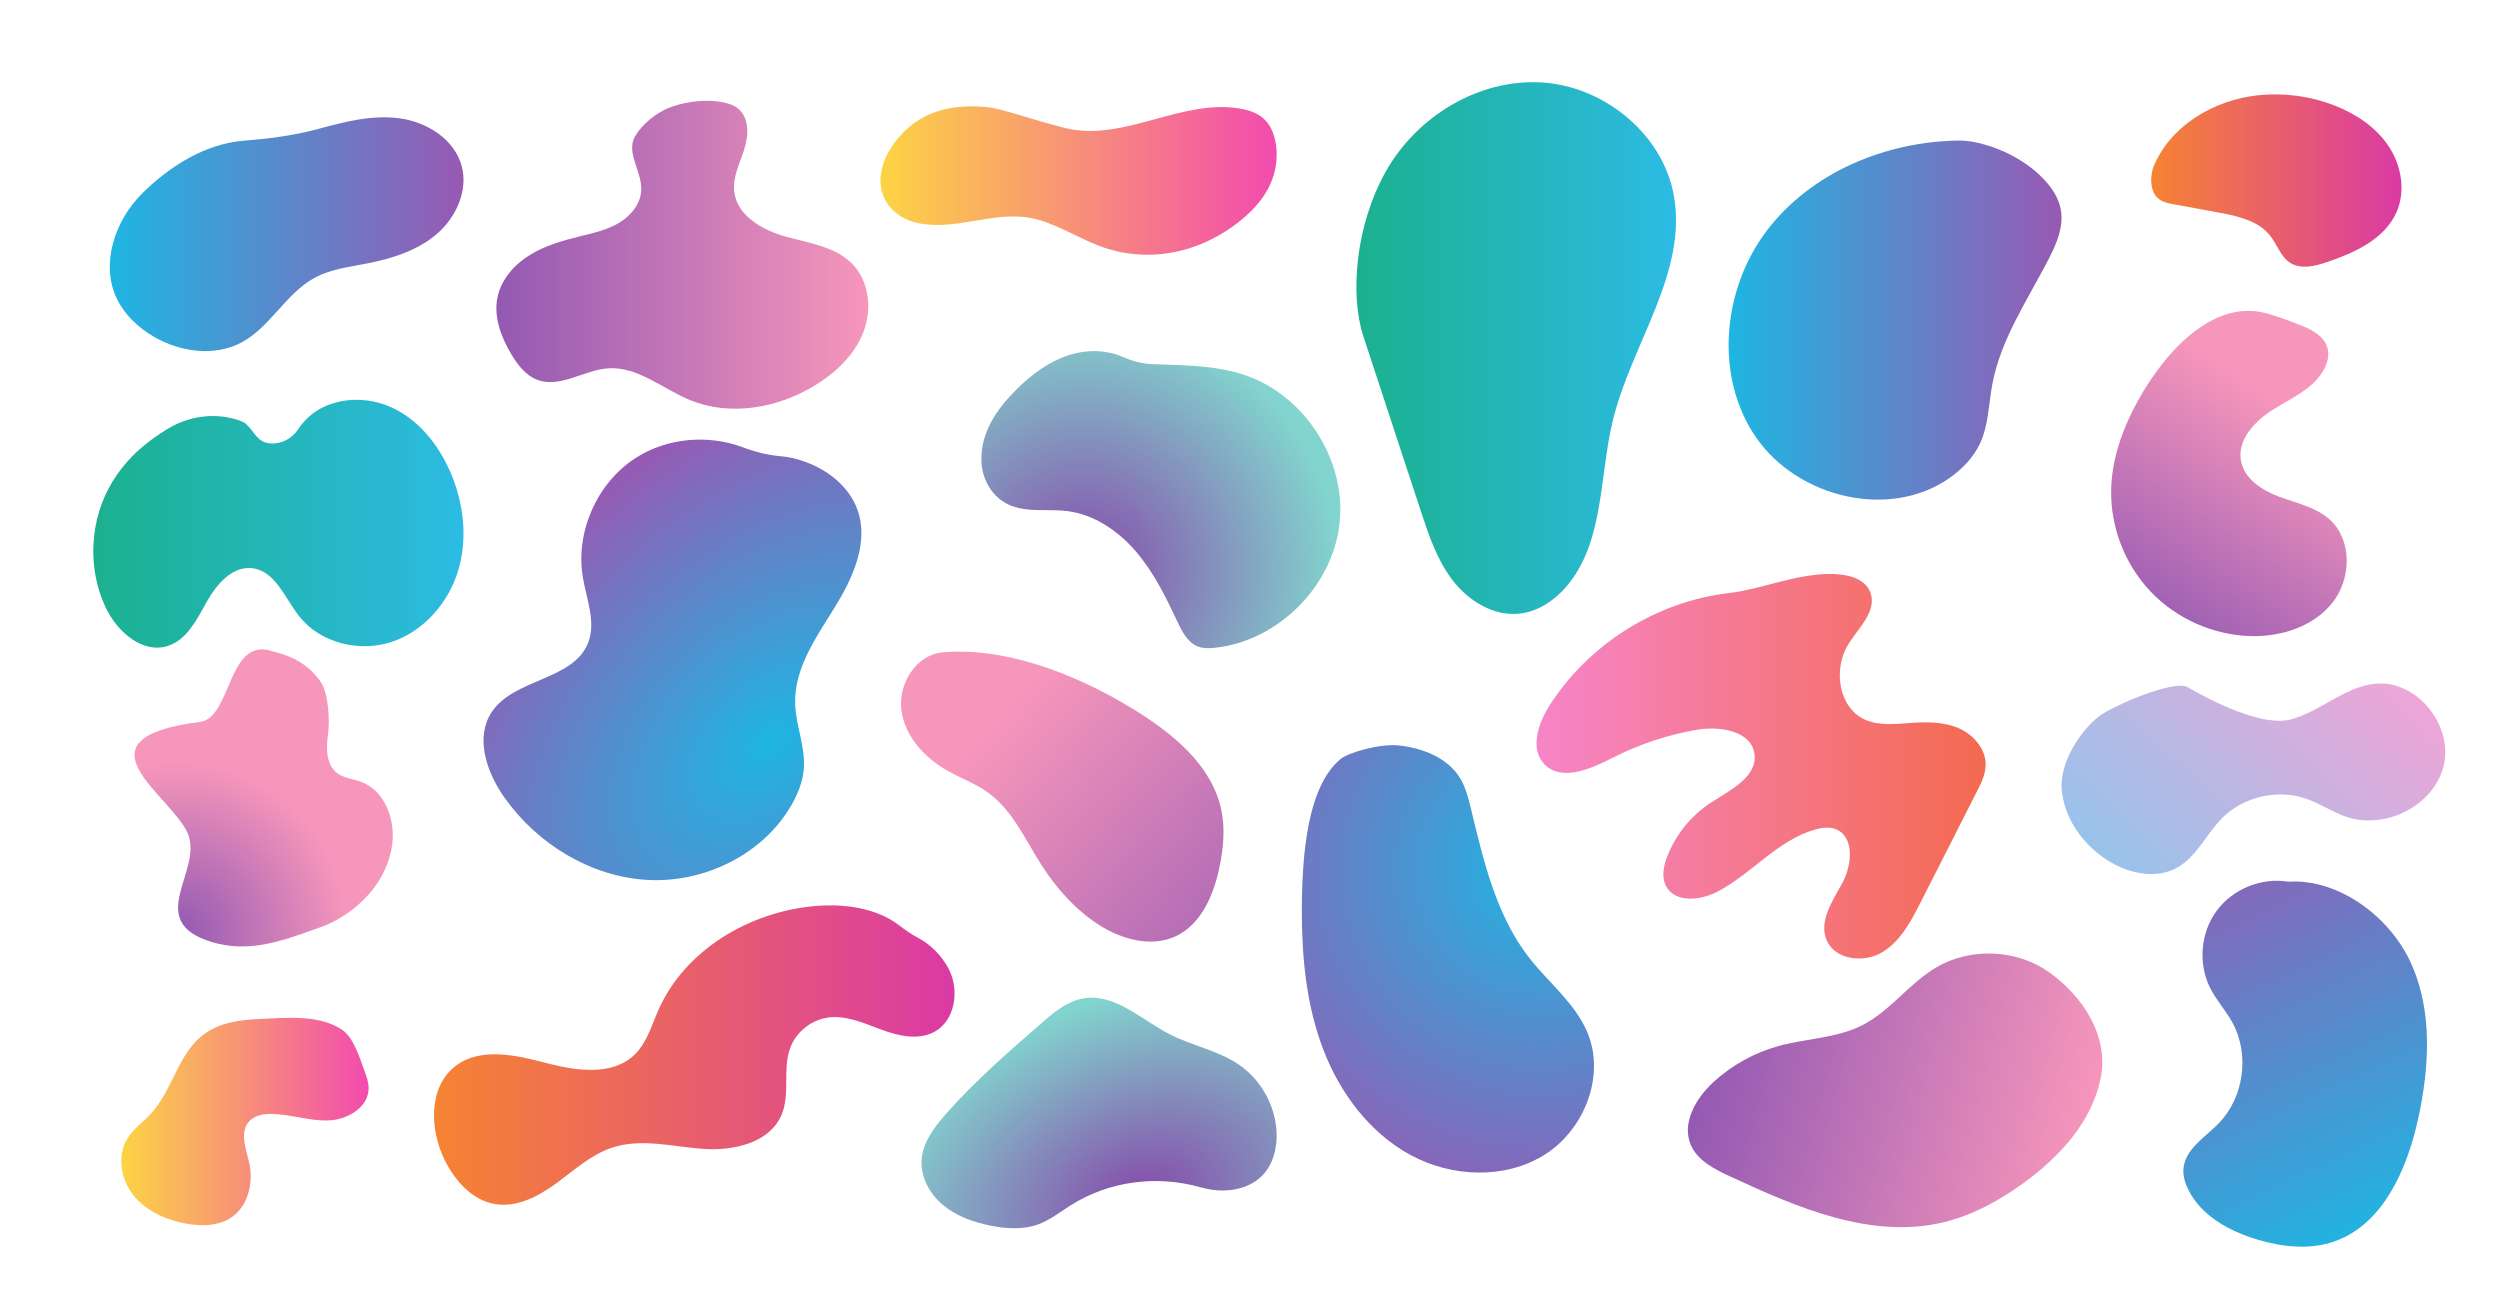 <?xml version="1.0" encoding="UTF-8" standalone="no"?>
<svg
   xmlns:dc="http://purl.org/dc/elements/1.1/"
   xmlns:cc="http://creativecommons.org/ns#"
   xmlns:rdf="http://www.w3.org/1999/02/22-rdf-syntax-ns#"
   xmlns:svg="http://www.w3.org/2000/svg"
   xmlns="http://www.w3.org/2000/svg"
   viewBox="0 0 1266.667 666.667"
   height="666.667"
   width="1266.667"
   xml:space="preserve"
   id="svg2"
   version="1.1"><defs
     id="defs6"><clipPath
       id="clipPath20"
       clipPathUnits="userSpaceOnUse"><path
         id="path18"
         d="m 925.512,4466.36 c -146.028,-11.88 -282.129,-97.68 -385.93,-201.08 -103.785,-103.4 -158.918,-268.92 -94.859,-400.69 29.601,-60.87 81.457,-108.97 139.918,-143.07 100.699,-58.75 231.281,-76.75 333.968,-21.57 109.191,58.68 168.011,186.12 276.991,245.22 60.08,32.6 129.7,41.22 196.81,54.16 95.79,18.49 192.66,48.45 266.9,111.74 74.24,63.27 121.13,166.22 95.2,260.25 -27.8,100.92 -131.61,166.06 -235.32,180.21 -103.72,14.13 -208.2,-12.67 -309.18,-40.23 -100.98,-27.56 -203.98,-38.4 -284.498,-44.94" /></clipPath><linearGradient
       id="linearGradient26"
       spreadMethod="pad"
       gradientTransform="matrix(1344.38,0,0,-1344.38,417.337,4111.08)"
       gradientUnits="userSpaceOnUse"
       y2="0"
       x2="1"
       y1="0"
       x1="0"><stop
         id="stop22"
         offset="0"
         style="stop-opacity:1;stop-color:#1eb6e2" /><stop
         id="stop24"
         offset="1"
         style="stop-opacity:1;stop-color:#9859b3" /></linearGradient><clipPath
       id="clipPath36"
       clipPathUnits="userSpaceOnUse"><path
         id="path34"
         d="m 2540.33,4590.59 c -43.86,-17.79 -98.42,-59.16 -126.77,-108.13 -34.55,-59.66 24.6,-131.21 23.94,-200.16 -0.5,-52.93 -37.8,-99.87 -83.07,-127.3 -45.27,-27.44 -98.02,-39.14 -149.42,-51.79 -66.6,-16.4 -133.66,-35.51 -191.94,-71.67 -58.28,-36.17 -107.53,-91.8 -121.85,-158.87 -16.03,-75.12 13.22,-152.8 52.69,-218.69 24.11,-40.27 54.73,-80.12 98.69,-96.58 86.38,-32.35 176.53,37.35 268.56,43.81 112.68,7.91 207.39,-77.92 311.88,-120.83 152.32,-62.54 332.15,-30.5 472.94,54.91 79.46,48.21 151.04,115.42 185.09,201.9 34.04,86.49 23.81,193.95 -41.04,260.53 -64.48,66.2 -163.81,79.4 -252.87,104.01 -89.06,24.61 -186.06,79.51 -196.44,171.33 -6.22,55.05 21.17,107.46 38.07,160.22 16.9,52.76 19.84,119.26 -22.77,154.68 -19.15,15.92 -44.32,22.45 -68.92,26.37 -77.08,12.28 -154.77,-6.72 -196.77,-23.74" /></clipPath><linearGradient
       id="linearGradient44"
       spreadMethod="pad"
       gradientTransform="matrix(1413.4,0,0,-1413.4,1886.75,4032.97)"
       gradientUnits="userSpaceOnUse"
       y2="0"
       x2="1"
       y1="0"
       x1="0"><stop
         id="stop38"
         offset="0"
         style="stop-opacity:1;stop-color:#9359b3" /><stop
         id="stop40"
         offset="0.001"
         style="stop-opacity:1;stop-color:#9359b3" /><stop
         id="stop42"
         offset="1"
         style="stop-opacity:1;stop-color:#f796bb" /></linearGradient><clipPath
       id="clipPath54"
       clipPathUnits="userSpaceOnUse"><path
         id="path52"
         d="m 3749.01,4594.4 c -147.73,13.81 -277.6,-23.46 -362.97,-155.95 -26.36,-40.91 -45.49,-94.99 -37.65,-147.84 11.24,-75.44 71.78,-119.34 128.55,-134.26 143.6,-37.74 292.15,42.56 437.26,16.98 92.45,-16.29 177.44,-74.48 267.24,-107.91 179.48,-66.79 379.5,-29.22 538.01,101.06 49.34,40.56 96.38,92.38 119.77,162.93 23.38,70.55 16.89,162.98 -27.67,212.36 -23.73,26.27 -54.8,37.58 -85.28,44.09 -225.1,48.11 -453.43,-127.14 -677.5,-71.32 -126.82,31.59 -239.22,74.2 -299.76,79.86" /></clipPath><linearGradient
       id="linearGradient60"
       spreadMethod="pad"
       gradientTransform="matrix(1505.88,0,0,-1505.88,3346.61,4315.04)"
       gradientUnits="userSpaceOnUse"
       y2="0"
       x2="1"
       y1="0"
       x1="0"><stop
         id="stop56"
         offset="0"
         style="stop-opacity:1;stop-color:#fcd444" /><stop
         id="stop58"
         offset="1"
         style="stop-opacity:1;stop-color:#f24bae" /></linearGradient><clipPath
       id="clipPath70"
       clipPathUnits="userSpaceOnUse"><path
         id="path68"
         d="m 4385.7,3616.97 c -41.12,0.78 -81.09,11.3 -118.71,27.91 -58.37,25.76 -127.71,27.94 -189.96,10.82 -82.98,-22.81 -154.72,-75.89 -215.58,-136.73 -72.07,-72.08 -134.01,-161.4 -131.22,-267.61 1.2,-45.89 16.84,-90.85 47.01,-125.45 75.16,-86.22 182.73,-55.1 279.9,-67.33 102.48,-12.89 193.59,-75.53 260.75,-153.99 67.14,-78.48 113.34,-172.36 157.18,-265.87 17.87,-38.1 39,-79.77 78.29,-94.82 20.99,-8.05 44.26,-7.1 66.61,-4.62 240.38,26.68 447.84,236.11 472.21,476.76 24.38,240.65 -136.86,487.43 -367.03,561.77 -93.23,30.11 -192.6,33.99 -290.51,37.62 -16.8,0.63 -33.58,1.25 -48.94,1.54" /></clipPath><radialGradient
       id="radialGradient76"
       spreadMethod="pad"
       gradientTransform="matrix(770.105,595.548,595.548,-770.105,4117.44,2837.34)"
       gradientUnits="userSpaceOnUse"
       r="1"
       cy="0"
       cx="0"
       fy="0"
       fx="0"><stop
         id="stop72"
         offset="0"
         style="stop-opacity:1;stop-color:#864aaa" /><stop
         id="stop74"
         offset="1"
         style="stop-opacity:1;stop-color:#82d5ce" /></radialGradient><clipPath
       id="clipPath86"
       clipPathUnits="userSpaceOnUse"><path
         id="path84"
         d="m 935.602,3389.58 c -6.676,6.24 -20.657,12.29 -38.543,17.6 -88.024,26.15 -182.993,11.24 -261.246,-36.82 -69.344,-42.6 -148.833,-101.96 -209.243,-201.45 -85.949,-141.53 -95.73,-326.41 -25.199,-476.23 43.289,-91.93 140.176,-177.77 236.883,-146.56 72.723,23.47 110.254,101.01 147.559,167.71 37.304,66.71 97.886,137.07 173.734,127.63 87.263,-10.89 123.433,-113.91 177.903,-182.95 79.64,-100.92 226.58,-137.34 348.9,-97.81 122.33,39.54 216.9,146.96 254.56,269.87 37.66,122.91 21.98,258.6 -29.16,376.54 -44.93,103.61 -120.05,198.07 -222.62,245.28 -119.82,55.17 -279.23,34.49 -354.97,-81.68 -23.18,-35.57 -63.5,-57.84 -105.86,-54.9 -50.484,3.49 -58.96,42.18 -92.698,73.77" /></clipPath><linearGradient
       id="linearGradient94"
       spreadMethod="pad"
       gradientTransform="matrix(1407.16,0,0,-1407.16,354.558,3010.6)"
       gradientUnits="userSpaceOnUse"
       y2="0"
       x2="1"
       y1="0"
       x1="0"><stop
         id="stop88"
         offset="0"
         style="stop-opacity:1;stop-color:#1bb18f" /><stop
         id="stop90"
         offset="0.006"
         style="stop-opacity:1;stop-color:#1bb18f" /><stop
         id="stop92"
         offset="1"
         style="stop-opacity:1;stop-color:#2cbbe4" /></linearGradient><clipPath
       id="clipPath104"
       clipPathUnits="userSpaceOnUse"><path
         id="path102"
         d="m 2972.91,3266.5 c -50.62,4.17 -100.06,15.97 -147.55,33.96 -132.61,50.28 -289.54,37.19 -409.23,-39.89 -147.29,-94.87 -229.7,-281.22 -200.74,-454.02 13.99,-83.47 51.07,-170.5 19.8,-249.15 -56.96,-143.3 -282.59,-134.53 -366.92,-263.64 -63.37,-97.01 -18.33,-228.55 48.49,-323.22 124.7,-176.66 327.06,-301.35 542.95,-313.75 215.88,-12.41 439.17,95.69 547.64,282.75 25,43.14 44.19,90.64 47.94,140.37 6.27,83.14 -30.65,163.86 -32.99,247.2 -3.74,132.96 78.8,250.46 149.04,363.41 70.25,112.96 133.01,250 87.25,374.91 -27.71,75.6 -92.56,133.44 -165.72,167.13 -41.19,18.96 -84.95,31.06 -119.96,33.94" /></clipPath><radialGradient
       id="radialGradient110"
       spreadMethod="pad"
       gradientTransform="matrix(-806.605,838.031,1292.62,1244.15,2926.35,2180.18)"
       gradientUnits="userSpaceOnUse"
       r="1"
       cy="0"
       cx="0"
       fy="0"
       fx="0"><stop
         id="stop106"
         offset="0"
         style="stop-opacity:1;stop-color:#1eb6e2" /><stop
         id="stop108"
         offset="1"
         style="stop-opacity:1;stop-color:#9859b3" /></radialGradient><clipPath
       id="clipPath120"
       clipPathUnits="userSpaceOnUse"><path
         id="path118"
         d="M 1032.95,2526.67 C 865.594,2581.22 879.832,2272.77 761.055,2257.52 262.492,2193.5 654.328,1977.49 714.34,1831.87 c 58.433,-141.81 -170.746,-332.26 91.023,-411.35 143.356,-43.31 269.227,5.07 410.247,55.47 141.01,50.4 261.13,175.14 276.03,324.14 9.23,92.21 -31.93,197.08 -118.82,229.29 -30.48,11.31 -65.22,13.48 -91.11,33.13 -42.32,32.12 -42.65,94.9 -35.06,147.48 7.6,52.56 2.07,158.42 -28.94,201.53 -66.28,92.15 -153.2,104.83 -184.76,115.11" /></clipPath><radialGradient
       id="radialGradient128"
       spreadMethod="pad"
       gradientTransform="matrix(390.184,513.4,513.4,-390.184,677.652,1459.45)"
       gradientUnits="userSpaceOnUse"
       r="1"
       cy="0"
       cx="0"
       fy="0"
       fx="0"><stop
         id="stop122"
         offset="0"
         style="stop-opacity:1;stop-color:#9359b3" /><stop
         id="stop124"
         offset="0.001"
         style="stop-opacity:1;stop-color:#9359b3" /><stop
         id="stop126"
         offset="1"
         style="stop-opacity:1;stop-color:#f796bb" /></radialGradient><clipPath
       id="clipPath138"
       clipPathUnits="userSpaceOnUse"><path
         id="path136"
         d="m 3581.2,2521.37 c -99.84,-9.25 -168.22,-120.76 -154.98,-220.14 13.23,-99.39 88.93,-181.18 176.36,-230.26 50.02,-28.08 104.85,-47.86 151.51,-81.24 93.37,-66.76 141.78,-177.81 203.41,-274.65 56.82,-89.28 128.7,-170.35 217.51,-227.91 86.78,-56.24 199.9,-88.27 293.64,-44.59 97.18,45.27 144.28,156.55 166.26,261.48 14.79,70.67 22.09,144.18 8,215 -34.72,174.52 -188.91,297.66 -340.92,390.17 -228.01,138.78 -491.79,233.35 -720.79,212.14" /></clipPath><linearGradient
       id="linearGradient146"
       spreadMethod="pad"
       gradientTransform="matrix(-1211.62,1098.67,1098.67,1211.62,5024.07,1196.66)"
       gradientUnits="userSpaceOnUse"
       y2="0"
       x2="1"
       y1="0"
       x1="0"><stop
         id="stop140"
         offset="0"
         style="stop-opacity:1;stop-color:#9359b3" /><stop
         id="stop142"
         offset="0.001"
         style="stop-opacity:1;stop-color:#9359b3" /><stop
         id="stop144"
         offset="1"
         style="stop-opacity:1;stop-color:#f796bb" /></linearGradient><clipPath
       id="clipPath156"
       clipPathUnits="userSpaceOnUse"><path
         id="path154"
         d="m 3491.39,1435.52 c -26.13,13.31 -49.97,30.45 -73.25,48.29 -87.2,66.82 -209.48,83.42 -321.33,73.55 -248.65,-21.96 -493.47,-166.95 -594.35,-395.28 -25.88,-58.53 -43.63,-123.51 -89.23,-168.408 C 2328.69,910.43 2190.16,930.898 2075.4,960.961 1960.64,991 1827.24,1021.62 1732.48,950.25 1628.35,871.82 1632.39,709.531 1689.89,592.551 c 38.96,-79.27 104.81,-153.391 191.95,-167.86 83.33,-13.832 165.27,29.52 233.38,79.489 68.1,49.968 132.35,109.281 212.68,135.422 110.26,35.878 229.38,3.117 345.04,-5.211 115.66,-8.332 253.31,23.14 298.05,130.129 33,78.921 2.93,172.671 32.31,253.02 22.2,60.72 79.62,107.08 143.64,116.01 69.23,9.65 136.71,-21.22 202.22,-45.56 65.52,-24.33 141.58,-41.94 202.9,-8.4 77.61,42.47 95.04,154.11 56.47,233.74 -28.65,59.11 -79.58,103.04 -117.14,122.19" /></clipPath><linearGradient
       id="linearGradient162"
       spreadMethod="pad"
       gradientTransform="matrix(1978.59,0,0,-1978.59,1649.7,991.03)"
       gradientUnits="userSpaceOnUse"
       y2="0"
       x2="1"
       y1="0"
       x1="0"><stop
         id="stop158"
         offset="0"
         style="stop-opacity:1;stop-color:#f68332" /><stop
         id="stop160"
         offset="1"
         style="stop-opacity:1;stop-color:#da3aa5" /></linearGradient><clipPath
       id="clipPath172"
       clipPathUnits="userSpaceOnUse"><path
         id="path170"
         d="m 1295.3,1090.61 c -90.91,55.61 -209.72,41.62 -316.206,37.15 -72.61,-3.05 -148.344,-15.38 -206.254,-59.31 C 676.406,995.32 655.586,857.148 573.551,768.18 544.48,736.66 507.902,711.57 485.035,675.289 c -41.394,-65.629 -26.57,-156.488 21.91,-217.098 48.481,-60.589 124.243,-94.14 200.606,-107.941 58.5,-10.559 123.004,-9.602 172.187,23.789 63.735,43.281 84.317,131.609 67.621,206.82 -11.832,53.313 -37.254,115.7 -1.464,156.95 21.25,24.48 56.925,30.222 89.325,29.441 71.61,-1.719 141.52,-27.309 213.1,-24.738 71.57,2.547 151.48,48.91 152.74,120.519 0.36,20.731 -5.98,40.949 -13.02,60.449 -23.3,64.7 -45.33,138.13 -92.74,167.13" /></clipPath><linearGradient
       id="linearGradient178"
       spreadMethod="pad"
       gradientTransform="matrix(940.169,0,0,-940.169,460.903,738.47)"
       gradientUnits="userSpaceOnUse"
       y2="0"
       x2="1"
       y1="0"
       x1="0"><stop
         id="stop174"
         offset="0"
         style="stop-opacity:1;stop-color:#fcd444" /><stop
         id="stop176"
         offset="1"
         style="stop-opacity:1;stop-color:#f24bae" /></linearGradient><clipPath
       id="clipPath188"
       clipPathUnits="userSpaceOnUse"><path
         id="path186"
         d="m 4066.74,418.121 c 146.94,93.848 327.88,117.598 495.75,70.5 12.25,-3.441 24.67,-6.289 37.29,-8.422 71.69,-12.097 152.13,2.973 201.46,56.352 39.56,42.808 53.78,104.25 50.89,162.48 -5.03,100.739 -59.24,197.879 -142.34,255.059 -79.57,54.73 -178.86,71.96 -264.64,116.29 -107.81,55.7 -209.06,157.28 -328.5,135.95 -61.5,-10.98 -111.87,-53.61 -158.97,-94.63 -125.88,-109.59 -252.17,-219.591 -362.56,-344.759 -43.67,-49.543 -86.57,-105.64 -92.01,-171.441 -5.45,-65.949 29.43,-130.859 80,-173.539 50.57,-42.691 115.06,-65.691 179.91,-78.949 60.26,-12.332 124.3,-16.711 182.16,4.199 42.98,15.527 79.8,43.937 118.16,68.73 1.13,0.731 2.27,1.457 3.4,2.18" /></clipPath><radialGradient
       id="radialGradient194"
       spreadMethod="pad"
       gradientTransform="matrix(-266.351,720.712,1035.67,382.749,4337.01,448.98)"
       gradientUnits="userSpaceOnUse"
       r="1"
       cy="0"
       cx="0"
       fy="0"
       fx="0"><stop
         id="stop190"
         offset="0"
         style="stop-opacity:1;stop-color:#864aaa" /><stop
         id="stop192"
         offset="1"
         style="stop-opacity:1;stop-color:#82d5ce" /></radialGradient><clipPath
       id="clipPath204"
       clipPathUnits="userSpaceOnUse"><path
         id="path202"
         d="m 5181.87,3723.67 c 72.53,-220.72 145.07,-441.43 217.6,-662.14 30.9,-94.02 62.88,-190.09 123.65,-268.2 60.76,-78.12 157.02,-136.07 255.25,-124.1 68.43,8.35 129.68,49.48 174.66,101.73 145.04,168.45 125.07,417.63 177.66,633.6 70.67,290.26 284.37,560.1 231.43,854.11 -42.15,234.21 -266.31,415.71 -503.89,429.31 -237.56,13.59 -471.37,-128.38 -588.97,-335.25 -117.61,-206.87 -139,-472 -87.39,-629.06" /></clipPath><linearGradient
       id="linearGradient212"
       spreadMethod="pad"
       gradientTransform="matrix(1215.01,0,0,-1215.01,5155.45,3678.27)"
       gradientUnits="userSpaceOnUse"
       y2="0"
       x2="1"
       y1="0"
       x1="0"><stop
         id="stop206"
         offset="0"
         style="stop-opacity:1;stop-color:#1bb18f" /><stop
         id="stop208"
         offset="0.006"
         style="stop-opacity:1;stop-color:#1bb18f" /><stop
         id="stop210"
         offset="1"
         style="stop-opacity:1;stop-color:#2cbbe4" /></linearGradient><clipPath
       id="clipPath222"
       clipPathUnits="userSpaceOnUse"><path
         id="path220"
         d="m 7446.28,4467.01 c -279.08,-3.17 -563.48,-121.12 -731.77,-343.77 -168.28,-222.65 -198.55,-552.57 -40.97,-782.92 157.58,-230.35 507.68,-316.26 736.23,-156.08 48.81,34.21 91.78,78.57 116.74,132.72 31.78,69 32.15,147.66 45.91,222.36 31.63,171.73 133.55,320.57 213.68,475.71 30.65,59.33 59.05,125.25 46.66,190.86 -8.82,46.82 -37.74,87.61 -71.33,121.39 -97.07,97.6 -240.31,140.59 -315.15,139.73" /></clipPath><linearGradient
       id="linearGradient228"
       spreadMethod="pad"
       gradientTransform="matrix(1265.36,0,0,-1265.36,6570.38,3784.58)"
       gradientUnits="userSpaceOnUse"
       y2="0"
       x2="1"
       y1="0"
       x1="0"><stop
         id="stop224"
         offset="0"
         style="stop-opacity:1;stop-color:#1eb6e2" /><stop
         id="stop226"
         offset="1"
         style="stop-opacity:1;stop-color:#9859b3" /></linearGradient><clipPath
       id="clipPath238"
       clipPathUnits="userSpaceOnUse"><path
         id="path236"
         d="m 8184.6,4365.23 c 62.66,157.32 229.74,256.16 398.12,273.94 98.13,10.35 198.68,-3.09 290.62,-38.87 81.69,-31.78 158.25,-82.8 206.53,-155.97 48.27,-73.19 64.5,-170.39 28.74,-250.42 -45.25,-101.25 -157.36,-152.62 -262.3,-188.44 -46.26,-15.78 -100.23,-29.45 -141.44,-3.2 -36.13,23.03 -49.3,68.76 -75.69,102.51 -45.46,58.17 -124.68,75.4 -197.27,88.78 -57.47,10.59 -114.92,21.17 -172.38,31.75 -17.25,3.19 -35.04,6.58 -49.55,16.42 -48.2,32.67 -31.96,106.97 -25.38,123.5" /></clipPath><linearGradient
       id="linearGradient244"
       spreadMethod="pad"
       gradientTransform="matrix(951.361,0,0,-951.361,8176.6,4315.04)"
       gradientUnits="userSpaceOnUse"
       y2="0"
       x2="1"
       y1="0"
       x1="0"><stop
         id="stop240"
         offset="0"
         style="stop-opacity:1;stop-color:#f68332" /><stop
         id="stop242"
         offset="1"
         style="stop-opacity:1;stop-color:#da3aa5" /></linearGradient><clipPath
       id="clipPath254"
       clipPathUnits="userSpaceOnUse"><path
         id="path252"
         d="m 5095.87,2116.6 c -124.53,-102.4 -147.52,-355.99 -147.65,-578.28 -0.09,-177.9 17.48,-358.27 80.83,-524.51 63.33,-166.228 176.24,-318.189 332.67,-402.9 156.44,-84.699 358.46,-93.219 509.17,1.281 150.72,94.508 231.37,298.539 163.49,462.979 -46.12,111.73 -147.03,189.7 -221.49,284.93 -126.14,161.32 -173.77,368.44 -221.91,567.47 -9.69,40.08 -19.83,80.86 -41.33,116.07 -47.9,78.46 -143.68,115.02 -235.14,124.44 -68.84,7.07 -188.27,-26.51 -218.64,-51.48" /></clipPath><radialGradient
       id="radialGradient260"
       spreadMethod="pad"
       gradientTransform="matrix(-1016.54,-954.928,-954.928,1016.54,5860.28,1696.1)"
       gradientUnits="userSpaceOnUse"
       r="1"
       cy="0"
       cx="0"
       fy="0"
       fx="0"><stop
         id="stop256"
         offset="0"
         style="stop-opacity:1;stop-color:#1eb6e2" /><stop
         id="stop258"
         offset="1"
         style="stop-opacity:1;stop-color:#9859b3" /></radialGradient><clipPath
       id="clipPath270"
       clipPathUnits="userSpaceOnUse"><path
         id="path268"
         d="m 6574.27,2747.43 c -276.83,-31.53 -535.94,-193.68 -685.31,-428.87 -43,-67.7 -74.47,-163.8 -19.1,-221.8 64.81,-67.87 176.34,-18.24 259.96,24.34 99.48,50.66 206.5,86.47 316.44,105.87 88.47,15.62 209.76,-2.27 222.39,-91.22 12.28,-86.48 -90.11,-136.56 -163.53,-183.87 -75.48,-48.62 -135.06,-121.5 -167.7,-205.12 -14.29,-36.6 -23.1,-79.38 -4.65,-114.05 33.9,-63.65 129.22,-54.63 193.29,-21.54 131.24,67.77 229.84,196.12 371.85,236.7 25.39,7.25 53.05,11.36 77.83,2.28 73.38,-26.83 64.62,-135.24 27.46,-203.96 -37.17,-68.73 -90.49,-145.21 -60.71,-217.44 31.05,-75.29 139.78,-89.16 210.02,-47.94 70.22,41.22 110.64,117.7 147.51,190.31 71.36,140.51 142.7,281.02 214.05,421.54 15.94,31.36 32.21,64.04 33.25,99.2 1.86,62.2 -46.28,117.5 -103.49,141.94 -57.22,24.45 -121.76,23.94 -183.8,19.41 -58.47,-4.27 -120.15,-11.22 -173.26,13.61 -100.29,46.91 -119.73,193.73 -60.42,287.24 39.51,62.31 108.73,125.76 82.91,194.9 -22.56,60.34 -101.66,72.7 -166.05,70.52 -131.75,-4.46 -255.19,-59.11 -368.94,-72.05" /></clipPath><linearGradient
       id="linearGradient278"
       spreadMethod="pad"
       gradientTransform="matrix(1707.15,0,0,-1707.15,5840.22,2088.86)"
       gradientUnits="userSpaceOnUse"
       y2="0"
       x2="1"
       y1="0"
       x1="0"><stop
         id="stop272"
         offset="0"
         style="stop-opacity:1;stop-color:#f685c8" /><stop
         id="stop274"
         offset="0.001"
         style="stop-opacity:1;stop-color:#f685c8" /><stop
         id="stop276"
         offset="1"
         style="stop-opacity:1;stop-color:#f46a4f" /></linearGradient><clipPath
       id="clipPath288"
       clipPathUnits="userSpaceOnUse"><path
         id="path286"
         d="m 8605.24,3812.69 c -210.23,49.54 -397.9,-174.09 -496.07,-366.46 -48.49,-94.99 -82.29,-199.1 -84.69,-305.72 -3.19,-142.33 52.09,-285.11 150.3,-388.18 98.21,-103.07 238.14,-165.18 380.47,-168.85 116.09,-3.01 238.82,36.41 310.71,127.59 71.91,91.19 75.07,238.54 -11.46,315.99 -52.21,46.73 -124.5,61.49 -190.26,85.73 -65.74,24.23 -133.99,68.14 -146.44,137.1 -14.49,80.15 53.03,151.46 122.16,194.54 69.13,43.08 149.79,77.64 190.85,148 15.17,26.01 23.85,57.5 15.7,86.49 -11.51,40.88 -52.29,65.91 -91.63,81.98 -58.7,23.98 -119.02,44.58 -149.64,51.79" /></clipPath><linearGradient
       id="linearGradient296"
       spreadMethod="pad"
       gradientTransform="matrix(575.01,862.513,862.513,-575.01,8147.39,2574.31)"
       gradientUnits="userSpaceOnUse"
       y2="0"
       x2="1"
       y1="0"
       x1="0"><stop
         id="stop290"
         offset="0"
         style="stop-opacity:1;stop-color:#9359b3" /><stop
         id="stop292"
         offset="0.001"
         style="stop-opacity:1;stop-color:#9359b3" /><stop
         id="stop294"
         offset="1"
         style="stop-opacity:1;stop-color:#f796bb" /></linearGradient><clipPath
       id="clipPath306"
       clipPathUnits="userSpaceOnUse"><path
         id="path304"
         d="m 7978.73,2278.9 c -64.02,-47.98 -155.32,-174.37 -141.61,-286.99 13.72,-112.6 89.36,-212.72 187.73,-269.21 75.2,-43.2 171.84,-61.9 248.13,-20.65 75.94,41.07 112.5,128.73 173.43,189.89 81.23,81.51 210.38,111.25 319.08,73.47 52.53,-18.26 99.36,-50.46 151.95,-68.51 148.96,-51.13 335.02,42.1 371.09,195.39 36.09,153.28 -103.06,325.21 -259.82,310.28 -116.26,-11.06 -208.03,-105.1 -320.76,-135.61 -107.46,-29.07 -296.68,66.78 -393.03,122.53 -49.99,28.91 -279.99,-68.51 -336.19,-110.59" /></clipPath><linearGradient
       id="linearGradient312"
       spreadMethod="pad"
       gradientTransform="matrix(965.192,1037.07,1037.07,-965.192,8116.43,1609.61)"
       gradientUnits="userSpaceOnUse"
       y2="0"
       x2="1"
       y1="0"
       x1="0"><stop
         id="stop308"
         offset="0"
         style="stop-opacity:1;stop-color:#97c3eb" /><stop
         id="stop310"
         offset="1"
         style="stop-opacity:1;stop-color:#f8a2d5" /></linearGradient><clipPath
       id="clipPath322"
       clipPathUnits="userSpaceOnUse"><path
         id="path320"
         d="m 8697.77,1650.01 c -101.93,16.89 -211.63,-27.79 -272.73,-111.1 -61.12,-83.3 -70.8,-201.36 -24.08,-293.5 23.27,-45.89 58.68,-84.59 83.62,-129.59 67.25,-121.308 45.11,-285.621 -51.88,-384.789 -51.85,-53.039 -126.8,-97.359 -133.37,-171.23 -2.54,-28.571 6.39,-57.102 19.39,-82.66 50,-98.282 155.74,-155.922 261.41,-187.411 92.34,-27.519 192.76,-39.359 284.51,-9.89 189.97,61.019 283.84,273.379 326.5,468.308 42.81,195.602 55.83,407.072 -25.93,589.852 -81.76,182.78 -280.06,324.4 -467.44,312.01" /></clipPath><linearGradient
       id="linearGradient328"
       spreadMethod="pad"
       gradientTransform="matrix(-739.297,1560.74,1560.74,739.297,9035.85,287.17)"
       gradientUnits="userSpaceOnUse"
       y2="0"
       x2="1"
       y1="0"
       x1="0"><stop
         id="stop324"
         offset="0"
         style="stop-opacity:1;stop-color:#1eb6e2" /><stop
         id="stop326"
         offset="1"
         style="stop-opacity:1;stop-color:#9859b3" /></linearGradient><clipPath
       id="clipPath338"
       clipPathUnits="userSpaceOnUse"><path
         id="path336"
         d="m 7788.6,1305.85 c -123.59,87.75 -299.19,95.1 -429.68,17.97 -102.86,-60.79 -175.06,-166.12 -281.72,-219.95 -96.94,-48.94 -210.44,-49.48 -315.23,-77.97 -92.94,-25.28 -179.63,-73.259 -250.39,-138.63 -65.89,-60.86 -120.34,-154.77 -85.14,-237.29 25.7,-60.238 90.04,-92.699 149.46,-120.25 255.28,-118.351 535.1,-239.578 808.94,-174.82 111.11,26.262 213.36,82.219 305.86,149.172 137.09,99.188 260.8,233.227 293.98,399.168 33.17,165.94 -75.4,316.92 -196.08,402.6" /></clipPath><linearGradient
       id="linearGradient346"
       spreadMethod="pad"
       gradientTransform="matrix(1427.93,-370.258,-370.258,-1427.93,6507.06,1079)"
       gradientUnits="userSpaceOnUse"
       y2="0"
       x2="1"
       y1="0"
       x1="0"><stop
         id="stop340"
         offset="0"
         style="stop-opacity:1;stop-color:#9359b3" /><stop
         id="stop342"
         offset="0.001"
         style="stop-opacity:1;stop-color:#9359b3" /><stop
         id="stop344"
         offset="1"
         style="stop-opacity:1;stop-color:#f796bb" /></linearGradient></defs><g
     transform="matrix(1.333,0,0,-1.333,0,666.667)"
     id="g10"><g
       transform="scale(0.1)"
       id="g12"><g
         id="g14"><g
           clip-path="url(#clipPath20)"
           id="g16"><path
             id="path28"
             style="fill:url(#linearGradient26);fill-opacity:1;fill-rule:nonzero;stroke:none"
             d="m 925.512,4466.36 c -146.028,-11.88 -282.129,-97.68 -385.93,-201.08 -103.785,-103.4 -158.918,-268.92 -94.859,-400.69 29.601,-60.87 81.457,-108.97 139.918,-143.07 100.699,-58.75 231.281,-76.75 333.968,-21.57 109.191,58.68 168.011,186.12 276.991,245.22 60.08,32.6 129.7,41.22 196.81,54.16 95.79,18.49 192.66,48.45 266.9,111.74 74.24,63.27 121.13,166.22 95.2,260.25 -27.8,100.92 -131.61,166.06 -235.32,180.21 -103.72,14.13 -208.2,-12.67 -309.18,-40.23 -100.98,-27.56 -203.98,-38.4 -284.498,-44.94" /></g></g><g
         id="g30"><g
           clip-path="url(#clipPath36)"
           id="g32"><path
             id="path46"
             style="fill:url(#linearGradient44);fill-opacity:1;fill-rule:nonzero;stroke:none"
             d="m 2540.33,4590.59 c -43.86,-17.79 -98.42,-59.16 -126.77,-108.13 -34.55,-59.66 24.6,-131.21 23.94,-200.16 -0.5,-52.93 -37.8,-99.87 -83.07,-127.3 -45.27,-27.44 -98.02,-39.14 -149.42,-51.79 -66.6,-16.4 -133.66,-35.51 -191.94,-71.67 -58.28,-36.17 -107.53,-91.8 -121.85,-158.87 -16.03,-75.12 13.22,-152.8 52.69,-218.69 24.11,-40.27 54.73,-80.12 98.69,-96.58 86.38,-32.35 176.53,37.35 268.56,43.81 112.68,7.91 207.39,-77.92 311.88,-120.83 152.32,-62.54 332.15,-30.5 472.94,54.91 79.46,48.21 151.04,115.42 185.09,201.9 34.04,86.49 23.81,193.95 -41.04,260.53 -64.48,66.2 -163.81,79.4 -252.87,104.01 -89.06,24.61 -186.06,79.51 -196.44,171.33 -6.22,55.05 21.17,107.46 38.07,160.22 16.9,52.76 19.84,119.26 -22.77,154.68 -19.15,15.92 -44.32,22.45 -68.92,26.37 -77.08,12.28 -154.77,-6.72 -196.77,-23.74" /></g></g><g
         id="g48"><g
           clip-path="url(#clipPath54)"
           id="g50"><path
             id="path62"
             style="fill:url(#linearGradient60);fill-opacity:1;fill-rule:nonzero;stroke:none"
             d="m 3749.01,4594.4 c -147.73,13.81 -277.6,-23.46 -362.97,-155.95 -26.36,-40.91 -45.49,-94.99 -37.65,-147.84 11.24,-75.44 71.78,-119.34 128.55,-134.26 143.6,-37.74 292.15,42.56 437.26,16.98 92.45,-16.29 177.44,-74.48 267.24,-107.91 179.48,-66.79 379.5,-29.22 538.01,101.06 49.34,40.56 96.38,92.38 119.77,162.93 23.38,70.55 16.89,162.98 -27.67,212.36 -23.73,26.27 -54.8,37.58 -85.28,44.09 -225.1,48.11 -453.43,-127.14 -677.5,-71.32 -126.82,31.59 -239.22,74.2 -299.76,79.86" /></g></g><g
         id="g64"><g
           clip-path="url(#clipPath70)"
           id="g66"><path
             id="path78"
             style="fill:url(#radialGradient76);fill-opacity:1;fill-rule:nonzero;stroke:none"
             d="m 4385.7,3616.97 c -41.12,0.78 -81.09,11.3 -118.71,27.91 -58.37,25.76 -127.71,27.94 -189.96,10.82 -82.98,-22.81 -154.72,-75.89 -215.58,-136.73 -72.07,-72.08 -134.01,-161.4 -131.22,-267.61 1.2,-45.89 16.84,-90.85 47.01,-125.45 75.16,-86.22 182.73,-55.1 279.9,-67.33 102.48,-12.89 193.59,-75.53 260.75,-153.99 67.14,-78.48 113.34,-172.36 157.18,-265.87 17.87,-38.1 39,-79.77 78.29,-94.82 20.99,-8.05 44.26,-7.1 66.61,-4.62 240.38,26.68 447.84,236.11 472.21,476.76 24.38,240.65 -136.86,487.43 -367.03,561.77 -93.23,30.11 -192.6,33.99 -290.51,37.62 -16.8,0.63 -33.58,1.25 -48.94,1.54" /></g></g><g
         id="g80"><g
           clip-path="url(#clipPath86)"
           id="g82"><path
             id="path96"
             style="fill:url(#linearGradient94);fill-opacity:1;fill-rule:nonzero;stroke:none"
             d="m 935.602,3389.58 c -6.676,6.24 -20.657,12.29 -38.543,17.6 -88.024,26.15 -182.993,11.24 -261.246,-36.82 -69.344,-42.6 -148.833,-101.96 -209.243,-201.45 -85.949,-141.53 -95.73,-326.41 -25.199,-476.23 43.289,-91.93 140.176,-177.77 236.883,-146.56 72.723,23.47 110.254,101.01 147.559,167.71 37.304,66.71 97.886,137.07 173.734,127.63 87.263,-10.89 123.433,-113.91 177.903,-182.95 79.64,-100.92 226.58,-137.34 348.9,-97.81 122.33,39.54 216.9,146.96 254.56,269.87 37.66,122.91 21.98,258.6 -29.16,376.54 -44.93,103.61 -120.05,198.07 -222.62,245.28 -119.82,55.17 -279.23,34.49 -354.97,-81.68 -23.18,-35.57 -63.5,-57.84 -105.86,-54.9 -50.484,3.49 -58.96,42.18 -92.698,73.77" /></g></g><g
         id="g98"><g
           clip-path="url(#clipPath104)"
           id="g100"><path
             id="path112"
             style="fill:url(#radialGradient110);fill-opacity:1;fill-rule:nonzero;stroke:none"
             d="m 2972.91,3266.5 c -50.62,4.17 -100.06,15.97 -147.55,33.96 -132.61,50.28 -289.54,37.19 -409.23,-39.89 -147.29,-94.87 -229.7,-281.22 -200.74,-454.02 13.99,-83.47 51.07,-170.5 19.8,-249.15 -56.96,-143.3 -282.59,-134.53 -366.92,-263.64 -63.37,-97.01 -18.33,-228.55 48.49,-323.22 124.7,-176.66 327.06,-301.35 542.95,-313.75 215.88,-12.41 439.17,95.69 547.64,282.75 25,43.14 44.19,90.64 47.94,140.37 6.27,83.14 -30.65,163.86 -32.99,247.2 -3.74,132.96 78.8,250.46 149.04,363.41 70.25,112.96 133.01,250 87.25,374.91 -27.71,75.6 -92.56,133.44 -165.72,167.13 -41.19,18.96 -84.95,31.06 -119.96,33.94" /></g></g><g
         id="g114"><g
           clip-path="url(#clipPath120)"
           id="g116"><path
             id="path130"
             style="fill:url(#radialGradient128);fill-opacity:1;fill-rule:nonzero;stroke:none"
             d="M 1032.95,2526.67 C 865.594,2581.22 879.832,2272.77 761.055,2257.52 262.492,2193.5 654.328,1977.49 714.34,1831.87 c 58.433,-141.81 -170.746,-332.26 91.023,-411.35 143.356,-43.31 269.227,5.07 410.247,55.47 141.01,50.4 261.13,175.14 276.03,324.14 9.23,92.21 -31.93,197.08 -118.82,229.29 -30.48,11.31 -65.22,13.48 -91.11,33.13 -42.32,32.12 -42.65,94.9 -35.06,147.48 7.6,52.56 2.07,158.42 -28.94,201.53 -66.28,92.15 -153.2,104.83 -184.76,115.11" /></g></g><g
         id="g132"><g
           clip-path="url(#clipPath138)"
           id="g134"><path
             id="path148"
             style="fill:url(#linearGradient146);fill-opacity:1;fill-rule:nonzero;stroke:none"
             d="m 3581.2,2521.37 c -99.84,-9.25 -168.22,-120.76 -154.98,-220.14 13.23,-99.39 88.93,-181.18 176.36,-230.26 50.02,-28.08 104.85,-47.86 151.51,-81.24 93.37,-66.76 141.78,-177.81 203.41,-274.65 56.82,-89.28 128.7,-170.35 217.51,-227.91 86.78,-56.24 199.9,-88.27 293.64,-44.59 97.18,45.27 144.28,156.55 166.26,261.48 14.79,70.67 22.09,144.18 8,215 -34.72,174.52 -188.91,297.66 -340.92,390.17 -228.01,138.78 -491.79,233.35 -720.79,212.14" /></g></g><g
         id="g150"><g
           clip-path="url(#clipPath156)"
           id="g152"><path
             id="path164"
             style="fill:url(#linearGradient162);fill-opacity:1;fill-rule:nonzero;stroke:none"
             d="m 3491.39,1435.52 c -26.13,13.31 -49.97,30.45 -73.25,48.29 -87.2,66.82 -209.48,83.42 -321.33,73.55 -248.65,-21.96 -493.47,-166.95 -594.35,-395.28 -25.88,-58.53 -43.63,-123.51 -89.23,-168.408 C 2328.69,910.43 2190.16,930.898 2075.4,960.961 1960.64,991 1827.24,1021.62 1732.48,950.25 1628.35,871.82 1632.39,709.531 1689.89,592.551 c 38.96,-79.27 104.81,-153.391 191.95,-167.86 83.33,-13.832 165.27,29.52 233.38,79.489 68.1,49.968 132.35,109.281 212.68,135.422 110.26,35.878 229.38,3.117 345.04,-5.211 115.66,-8.332 253.31,23.14 298.05,130.129 33,78.921 2.93,172.671 32.31,253.02 22.2,60.72 79.62,107.08 143.64,116.01 69.23,9.65 136.71,-21.22 202.22,-45.56 65.52,-24.33 141.58,-41.94 202.9,-8.4 77.61,42.47 95.04,154.11 56.47,233.74 -28.65,59.11 -79.58,103.04 -117.14,122.19" /></g></g><g
         id="g166"><g
           clip-path="url(#clipPath172)"
           id="g168"><path
             id="path180"
             style="fill:url(#linearGradient178);fill-opacity:1;fill-rule:nonzero;stroke:none"
             d="m 1295.3,1090.61 c -90.91,55.61 -209.72,41.62 -316.206,37.15 -72.61,-3.05 -148.344,-15.38 -206.254,-59.31 C 676.406,995.32 655.586,857.148 573.551,768.18 544.48,736.66 507.902,711.57 485.035,675.289 c -41.394,-65.629 -26.57,-156.488 21.91,-217.098 48.481,-60.589 124.243,-94.14 200.606,-107.941 58.5,-10.559 123.004,-9.602 172.187,23.789 63.735,43.281 84.317,131.609 67.621,206.82 -11.832,53.313 -37.254,115.7 -1.464,156.95 21.25,24.48 56.925,30.222 89.325,29.441 71.61,-1.719 141.52,-27.309 213.1,-24.738 71.57,2.547 151.48,48.91 152.74,120.519 0.36,20.731 -5.98,40.949 -13.02,60.449 -23.3,64.7 -45.33,138.13 -92.74,167.13" /></g></g><g
         id="g182"><g
           clip-path="url(#clipPath188)"
           id="g184"><path
             id="path196"
             style="fill:url(#radialGradient194);fill-opacity:1;fill-rule:nonzero;stroke:none"
             d="m 4066.74,418.121 c 146.94,93.848 327.88,117.598 495.75,70.5 12.25,-3.441 24.67,-6.289 37.29,-8.422 71.69,-12.097 152.13,2.973 201.46,56.352 39.56,42.808 53.78,104.25 50.89,162.48 -5.03,100.739 -59.24,197.879 -142.34,255.059 -79.57,54.73 -178.86,71.96 -264.64,116.29 -107.81,55.7 -209.06,157.28 -328.5,135.95 -61.5,-10.98 -111.87,-53.61 -158.97,-94.63 -125.88,-109.59 -252.17,-219.591 -362.56,-344.759 -43.67,-49.543 -86.57,-105.64 -92.01,-171.441 -5.45,-65.949 29.43,-130.859 80,-173.539 50.57,-42.691 115.06,-65.691 179.91,-78.949 60.26,-12.332 124.3,-16.711 182.16,4.199 42.98,15.527 79.8,43.937 118.16,68.73 1.13,0.731 2.27,1.457 3.4,2.18" /></g></g><g
         id="g198"><g
           clip-path="url(#clipPath204)"
           id="g200"><path
             id="path214"
             style="fill:url(#linearGradient212);fill-opacity:1;fill-rule:nonzero;stroke:none"
             d="m 5181.87,3723.67 c 72.53,-220.72 145.07,-441.43 217.6,-662.14 30.9,-94.02 62.88,-190.09 123.65,-268.2 60.76,-78.12 157.02,-136.07 255.25,-124.1 68.43,8.35 129.68,49.48 174.66,101.73 145.04,168.45 125.07,417.63 177.66,633.6 70.67,290.26 284.37,560.1 231.43,854.11 -42.15,234.21 -266.31,415.71 -503.89,429.31 -237.56,13.59 -471.37,-128.38 -588.97,-335.25 -117.61,-206.87 -139,-472 -87.39,-629.06" /></g></g><g
         id="g216"><g
           clip-path="url(#clipPath222)"
           id="g218"><path
             id="path230"
             style="fill:url(#linearGradient228);fill-opacity:1;fill-rule:nonzero;stroke:none"
             d="m 7446.28,4467.01 c -279.08,-3.17 -563.48,-121.12 -731.77,-343.77 -168.28,-222.65 -198.55,-552.57 -40.97,-782.92 157.58,-230.35 507.68,-316.26 736.23,-156.08 48.81,34.21 91.78,78.57 116.74,132.72 31.78,69 32.15,147.66 45.91,222.36 31.63,171.73 133.55,320.57 213.68,475.71 30.65,59.33 59.05,125.25 46.66,190.86 -8.82,46.82 -37.74,87.61 -71.33,121.39 -97.07,97.6 -240.31,140.59 -315.15,139.73" /></g></g><g
         id="g232"><g
           clip-path="url(#clipPath238)"
           id="g234"><path
             id="path246"
             style="fill:url(#linearGradient244);fill-opacity:1;fill-rule:nonzero;stroke:none"
             d="m 8184.6,4365.23 c 62.66,157.32 229.74,256.16 398.12,273.94 98.13,10.35 198.68,-3.09 290.62,-38.87 81.69,-31.78 158.25,-82.8 206.53,-155.97 48.27,-73.19 64.5,-170.39 28.74,-250.42 -45.25,-101.25 -157.36,-152.62 -262.3,-188.44 -46.26,-15.78 -100.23,-29.45 -141.44,-3.2 -36.13,23.03 -49.3,68.76 -75.69,102.51 -45.46,58.17 -124.68,75.4 -197.27,88.78 -57.47,10.59 -114.92,21.17 -172.38,31.75 -17.25,3.19 -35.04,6.58 -49.55,16.42 -48.2,32.67 -31.96,106.97 -25.38,123.5" /></g></g><g
         id="g248"><g
           clip-path="url(#clipPath254)"
           id="g250"><path
             id="path262"
             style="fill:url(#radialGradient260);fill-opacity:1;fill-rule:nonzero;stroke:none"
             d="m 5095.87,2116.6 c -124.53,-102.4 -147.52,-355.99 -147.65,-578.28 -0.09,-177.9 17.48,-358.27 80.83,-524.51 63.33,-166.228 176.24,-318.189 332.67,-402.9 156.44,-84.699 358.46,-93.219 509.17,1.281 150.72,94.508 231.37,298.539 163.49,462.979 -46.12,111.73 -147.03,189.7 -221.49,284.93 -126.14,161.32 -173.77,368.44 -221.91,567.47 -9.69,40.08 -19.83,80.86 -41.33,116.07 -47.9,78.46 -143.68,115.02 -235.14,124.44 -68.84,7.07 -188.27,-26.51 -218.64,-51.48" /></g></g><g
         id="g264"><g
           clip-path="url(#clipPath270)"
           id="g266"><path
             id="path280"
             style="fill:url(#linearGradient278);fill-opacity:1;fill-rule:nonzero;stroke:none"
             d="m 6574.27,2747.43 c -276.83,-31.53 -535.94,-193.68 -685.31,-428.87 -43,-67.7 -74.47,-163.8 -19.1,-221.8 64.81,-67.87 176.34,-18.24 259.96,24.34 99.48,50.66 206.5,86.47 316.44,105.87 88.47,15.62 209.76,-2.27 222.39,-91.22 12.28,-86.48 -90.11,-136.56 -163.53,-183.87 -75.48,-48.62 -135.06,-121.5 -167.7,-205.12 -14.29,-36.6 -23.1,-79.38 -4.65,-114.05 33.9,-63.65 129.22,-54.63 193.29,-21.54 131.24,67.77 229.84,196.12 371.85,236.7 25.39,7.25 53.05,11.36 77.83,2.28 73.38,-26.83 64.62,-135.24 27.46,-203.96 -37.17,-68.73 -90.49,-145.21 -60.71,-217.44 31.05,-75.29 139.78,-89.16 210.02,-47.94 70.22,41.22 110.64,117.7 147.51,190.31 71.36,140.51 142.7,281.02 214.05,421.54 15.94,31.36 32.21,64.04 33.25,99.2 1.86,62.2 -46.28,117.5 -103.49,141.94 -57.22,24.45 -121.76,23.94 -183.8,19.41 -58.47,-4.27 -120.15,-11.22 -173.26,13.61 -100.29,46.91 -119.73,193.73 -60.42,287.24 39.51,62.31 108.73,125.76 82.91,194.9 -22.56,60.34 -101.66,72.7 -166.05,70.52 -131.75,-4.46 -255.19,-59.11 -368.94,-72.05" /></g></g><g
         id="g282"><g
           clip-path="url(#clipPath288)"
           id="g284"><path
             id="path298"
             style="fill:url(#linearGradient296);fill-opacity:1;fill-rule:nonzero;stroke:none"
             d="m 8605.24,3812.69 c -210.23,49.54 -397.9,-174.09 -496.07,-366.46 -48.49,-94.99 -82.29,-199.1 -84.69,-305.72 -3.19,-142.33 52.09,-285.11 150.3,-388.18 98.21,-103.07 238.14,-165.18 380.47,-168.85 116.09,-3.01 238.82,36.41 310.71,127.59 71.91,91.19 75.07,238.54 -11.46,315.99 -52.21,46.73 -124.5,61.49 -190.26,85.73 -65.74,24.23 -133.99,68.14 -146.44,137.1 -14.49,80.15 53.03,151.46 122.16,194.54 69.13,43.08 149.79,77.64 190.85,148 15.17,26.01 23.85,57.5 15.7,86.49 -11.51,40.88 -52.29,65.91 -91.63,81.98 -58.7,23.98 -119.02,44.58 -149.64,51.79" /></g></g><g
         id="g300"><g
           clip-path="url(#clipPath306)"
           id="g302"><path
             id="path314"
             style="fill:url(#linearGradient312);fill-opacity:1;fill-rule:nonzero;stroke:none"
             d="m 7978.73,2278.9 c -64.02,-47.98 -155.32,-174.37 -141.61,-286.99 13.72,-112.6 89.36,-212.72 187.73,-269.21 75.2,-43.2 171.84,-61.9 248.13,-20.65 75.94,41.07 112.5,128.73 173.43,189.89 81.23,81.51 210.38,111.25 319.08,73.47 52.53,-18.26 99.36,-50.46 151.95,-68.51 148.96,-51.13 335.02,42.1 371.09,195.39 36.09,153.28 -103.06,325.21 -259.82,310.28 -116.26,-11.06 -208.03,-105.1 -320.76,-135.61 -107.46,-29.07 -296.68,66.78 -393.03,122.53 -49.99,28.91 -279.99,-68.51 -336.19,-110.59" /></g></g><g
         id="g316"><g
           clip-path="url(#clipPath322)"
           id="g318"><path
             id="path330"
             style="fill:url(#linearGradient328);fill-opacity:1;fill-rule:nonzero;stroke:none"
             d="m 8697.77,1650.01 c -101.93,16.89 -211.63,-27.79 -272.73,-111.1 -61.12,-83.3 -70.8,-201.36 -24.08,-293.5 23.27,-45.89 58.68,-84.59 83.62,-129.59 67.25,-121.308 45.11,-285.621 -51.88,-384.789 -51.85,-53.039 -126.8,-97.359 -133.37,-171.23 -2.54,-28.571 6.39,-57.102 19.39,-82.66 50,-98.282 155.74,-155.922 261.41,-187.411 92.34,-27.519 192.76,-39.359 284.51,-9.89 189.97,61.019 283.84,273.379 326.5,468.308 42.81,195.602 55.83,407.072 -25.93,589.852 -81.76,182.78 -280.06,324.4 -467.44,312.01" /></g></g><g
         id="g332"><g
           clip-path="url(#clipPath338)"
           id="g334"><path
             id="path348"
             style="fill:url(#linearGradient346);fill-opacity:1;fill-rule:nonzero;stroke:none"
             d="m 7788.6,1305.85 c -123.59,87.75 -299.19,95.1 -429.68,17.97 -102.86,-60.79 -175.06,-166.12 -281.72,-219.95 -96.94,-48.94 -210.44,-49.48 -315.23,-77.97 -92.94,-25.28 -179.63,-73.259 -250.39,-138.63 -65.89,-60.86 -120.34,-154.77 -85.14,-237.29 25.7,-60.238 90.04,-92.699 149.46,-120.25 255.28,-118.351 535.1,-239.578 808.94,-174.82 111.11,26.262 213.36,82.219 305.86,149.172 137.09,99.188 260.8,233.227 293.98,399.168 33.17,165.94 -75.4,316.92 -196.08,402.6" /></g></g></g></g></svg>